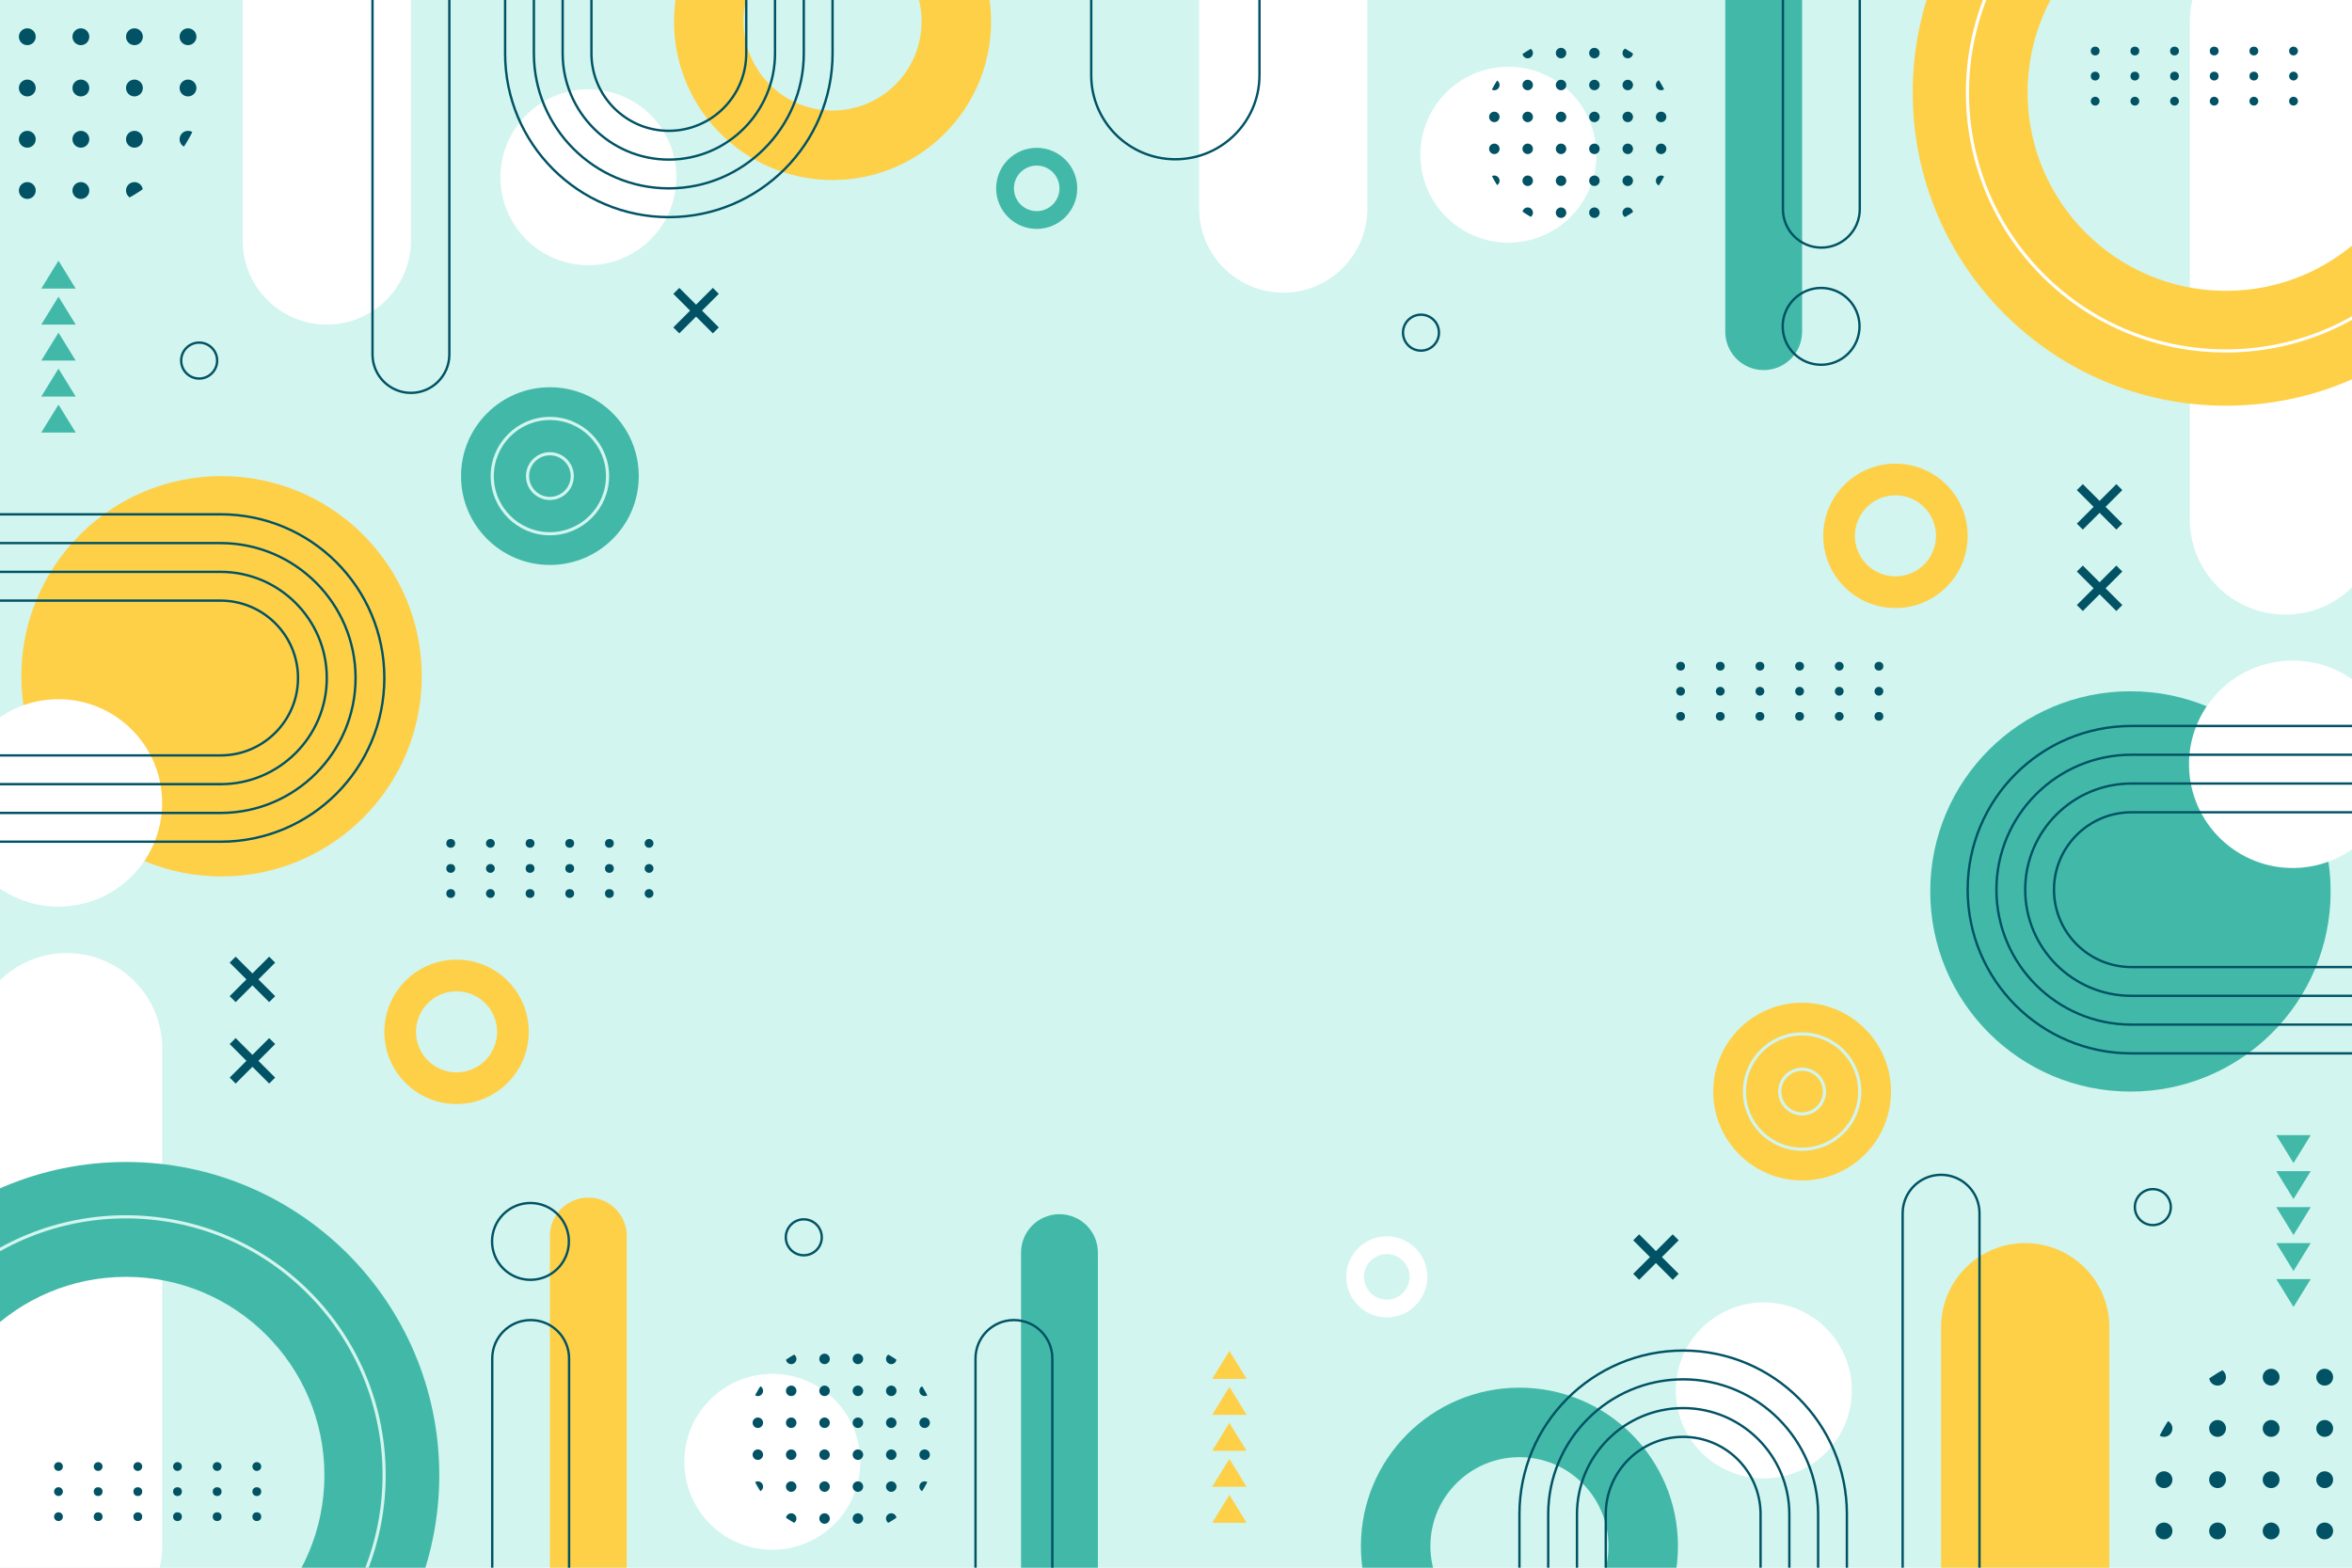 <?xml version="1.0" encoding="utf-8"?>
<!-- Generator: Adobe Illustrator 27.5.0, SVG Export Plug-In . SVG Version: 6.00 Build 0)  -->
<svg version="1.1" xmlns="http://www.w3.org/2000/svg" xmlns:xlink="http://www.w3.org/1999/xlink" x="0px" y="0px"
	 viewBox="0 0 750 500" style="enable-background:new 0 0 750 500;" xml:space="preserve">
<g id="BACKGROUND">
	<rect style="fill:#D2F5EF;" width="750" height="500"/>
</g>
<g id="OBJECTS">
	<g>
		<defs>
			<rect id="SVGID_1_" width="750" height="500"/>
		</defs>
		<clipPath id="SVGID_00000027580118130980862310000016294883813692646833_">
			<use xlink:href="#SVGID_1_"  style="overflow:visible;"/>
		</clipPath>
		<g style="clip-path:url(#SVGID_00000027580118130980862310000016294883813692646833_);">
			<path style="fill:#42B9A8;" d="M337.841,387.255L337.841,387.255c6.766,0,12.251,5.485,12.251,12.251v133.655
				c0,6.766-5.485,12.251-12.251,12.251l0,0c-6.766,0-12.251-5.485-12.251-12.251V399.506
				C325.591,392.74,331.075,387.255,337.841,387.255z"/>
			<path style="fill:#FFFFFF;" d="M409.203-99.985L409.203-99.985c14.817,0,26.828,12.011,26.828,26.828V66.512
				c0,14.817-12.011,26.828-26.828,26.828l0,0c-14.817,0-26.828-12.011-26.828-26.828V-73.157
				C382.375-87.974,394.386-99.985,409.203-99.985z"/>
			<path style="fill:#FED047;" d="M187.599,540.118L187.599,540.118c-6.766,0-12.251-5.485-12.251-12.25V394.212
				c0-6.766,5.485-12.25,12.251-12.25l0,0c6.766,0,12.251,5.485,12.251,12.25v133.656
				C199.85,534.634,194.365,540.118,187.599,540.118z"/>
			<circle style="fill:#FED047;" cx="70.647" cy="215.689" r="63.841"/>
			
				<ellipse transform="matrix(0.23 -0.973 0.973 0.23 89.543 226.073)" style="fill:#FFFFFF;" cx="187.599" cy="56.466" rx="28.061" ry="28.061"/>
			
				<ellipse transform="matrix(0.605 -0.796 0.796 0.605 150.55 402.476)" style="fill:#FFFFFF;" cx="481.181" cy="49.405" rx="28.061" ry="28.061"/>
			<path style="fill:#FED047;" d="M145.582,306.072c-12.716,0-23.024,10.307-23.024,23.023c0,12.716,10.307,23.024,23.024,23.024
				c12.716,0,23.023-10.307,23.023-23.024C168.606,316.38,158.299,306.072,145.582,306.072z M145.582,342.026
				c-7.141,0-12.93-5.79-12.93-12.93c0-7.14,5.79-12.93,12.93-12.93c7.141,0,12.93,5.79,12.93,12.93
				C158.513,336.237,152.723,342.026,145.582,342.026z"/>
			<path style="fill:#FED047;" d="M265.486-43.69c-27.921,0-50.553,22.632-50.553,50.553c0,27.921,22.632,50.553,50.553,50.553
				c27.921,0,50.553-22.632,50.553-50.553C316.039-21.058,293.407-43.69,265.486-43.69z M265.486,35.255
				c-15.679,0-28.391-12.713-28.391-28.392s12.713-28.391,28.391-28.391c15.679,0,28.392,12.713,28.392,28.391
				S281.165,35.255,265.486,35.255z"/>
			<path style="fill:#FFFFFF;" d="M21.289,523.35L21.289,523.35c-16.814,0-30.444-13.63-30.444-30.444V334.414
				c0-16.814,13.63-30.444,30.444-30.444h0c16.814,0,30.444,13.63,30.444,30.444v158.492C51.733,509.72,38.103,523.35,21.289,523.35
				z"/>
			<path style="fill:#FFFFFF;" d="M104.207,103.526L104.207,103.526c-14.817,0-26.828-12.011-26.828-26.828V-62.971
				c0-14.817,12.012-26.828,26.828-26.828l0,0c14.817,0,26.828,12.011,26.828,26.828V76.697
				C131.036,91.514,119.024,103.526,104.207,103.526z"/>
			<path style="fill:none;stroke:#005264;stroke-width:0.75;stroke-linecap:round;stroke-linejoin:round;stroke-miterlimit:10;" d="
				M131.036,125.305L131.036,125.305c-6.766,0-12.251-5.485-12.251-12.251V-20.601c0-6.766,5.485-12.251,12.251-12.251h0
				c6.766,0,12.251,5.485,12.251,12.251v133.656C143.286,119.82,137.802,125.305,131.036,125.305z"/>
			<path style="fill:none;stroke:#005264;stroke-width:0.75;stroke-linecap:round;stroke-linejoin:round;stroke-miterlimit:10;" d="
				M169.216,579.182L169.216,579.182c-6.766,0-12.251-5.485-12.251-12.251V433.276c0-6.766,5.485-12.25,12.251-12.25h0
				c6.766,0,12.251,5.485,12.251,12.25v133.656C181.467,573.697,175.982,579.182,169.216,579.182z"/>
			<g>
				
					<line style="fill:none;stroke:#005264;stroke-width:2.693;stroke-miterlimit:10;" x1="74.191" y1="344.638" x2="86.788" y2="332.041"/>
				
					<line style="fill:none;stroke:#005264;stroke-width:2.693;stroke-miterlimit:10;" x1="74.191" y1="332.041" x2="86.788" y2="344.638"/>
			</g>
			<g>
				
					<line style="fill:none;stroke:#005264;stroke-width:2.693;stroke-miterlimit:10;" x1="74.191" y1="318.67" x2="86.788" y2="306.072"/>
				
					<line style="fill:none;stroke:#005264;stroke-width:2.693;stroke-miterlimit:10;" x1="74.191" y1="306.073" x2="86.788" y2="318.67"/>
			</g>
			<g>
				
					<line style="fill:none;stroke:#005264;stroke-width:2.693;stroke-miterlimit:10;" x1="215.661" y1="105.372" x2="228.258" y2="92.775"/>
				
					<line style="fill:none;stroke:#005264;stroke-width:2.693;stroke-miterlimit:10;" x1="215.661" y1="92.775" x2="228.258" y2="105.372"/>
			</g>
			<g>
				<defs>
					<circle id="SVGID_00000058559795576526889760000013090923477289611938_" cx="17.247" cy="19.891" r="49.362"/>
				</defs>
				<clipPath id="SVGID_00000183971678584991947230000018424561110555484349_">
					<use xlink:href="#SVGID_00000058559795576526889760000013090923477289611938_"  style="overflow:visible;"/>
				</clipPath>
				<g style="clip-path:url(#SVGID_00000183971678584991947230000018424561110555484349_);">
					<g>
						<path style="fill:#005264;" d="M-39.853-20.982c0,1.482-1.202,2.684-2.684,2.684c-1.483,0-2.684-1.202-2.684-2.684
							c0-1.482,1.202-2.684,2.684-2.684C-41.055-23.666-39.853-22.464-39.853-20.982z"/>
						<path style="fill:#005264;" d="M-39.853-4.633c0,1.482-1.202,2.684-2.684,2.684c-1.483,0-2.684-1.202-2.684-2.684
							s1.202-2.684,2.684-2.684C-41.055-7.317-39.853-6.115-39.853-4.633z"/>
						<path style="fill:#005264;" d="M-39.853,11.716c0,1.483-1.202,2.684-2.684,2.684c-1.483,0-2.684-1.202-2.684-2.684
							c0-1.482,1.202-2.684,2.684-2.684C-41.055,9.032-39.853,10.234-39.853,11.716z"/>
						<path style="fill:#005264;" d="M-39.853,28.065c0,1.482-1.202,2.684-2.684,2.684c-1.483,0-2.684-1.202-2.684-2.684
							c0-1.482,1.202-2.684,2.684-2.684C-41.055,25.381-39.853,26.583-39.853,28.065z"/>
						<path style="fill:#005264;" d="M-39.853,44.414c0,1.482-1.202,2.684-2.684,2.684c-1.483,0-2.684-1.202-2.684-2.684
							c0-1.482,1.202-2.684,2.684-2.684C-41.055,41.73-39.853,42.932-39.853,44.414z"/>
						<path style="fill:#005264;" d="M-39.853,60.763c0,1.482-1.202,2.684-2.684,2.684c-1.483,0-2.684-1.202-2.684-2.684
							c0-1.483,1.202-2.684,2.684-2.684C-41.055,58.079-39.853,59.281-39.853,60.763z"/>
					</g>
					<g>
						<path style="fill:#005264;" d="M-22.772-20.982c0,1.482-1.202,2.684-2.684,2.684c-1.483,0-2.684-1.202-2.684-2.684
							c0-1.482,1.202-2.684,2.684-2.684C-23.973-23.666-22.772-22.464-22.772-20.982z"/>
						<path style="fill:#005264;" d="M-22.772-4.633c0,1.482-1.202,2.684-2.684,2.684c-1.483,0-2.684-1.202-2.684-2.684
							s1.202-2.684,2.684-2.684C-23.973-7.317-22.772-6.115-22.772-4.633z"/>
						<path style="fill:#005264;" d="M-22.772,11.716c0,1.483-1.202,2.684-2.684,2.684c-1.483,0-2.684-1.202-2.684-2.684
							c0-1.482,1.202-2.684,2.684-2.684C-23.973,9.032-22.772,10.234-22.772,11.716z"/>
						<path style="fill:#005264;" d="M-22.772,28.065c0,1.482-1.202,2.684-2.684,2.684c-1.483,0-2.684-1.202-2.684-2.684
							c0-1.482,1.202-2.684,2.684-2.684C-23.973,25.381-22.772,26.583-22.772,28.065z"/>
						<path style="fill:#005264;" d="M-22.772,44.414c0,1.482-1.202,2.684-2.684,2.684c-1.483,0-2.684-1.202-2.684-2.684
							c0-1.482,1.202-2.684,2.684-2.684C-23.973,41.73-22.772,42.932-22.772,44.414z"/>
						<path style="fill:#005264;" d="M-22.772,60.763c0,1.482-1.202,2.684-2.684,2.684c-1.483,0-2.684-1.202-2.684-2.684
							c0-1.483,1.202-2.684,2.684-2.684C-23.973,58.079-22.772,59.281-22.772,60.763z"/>
					</g>
					<g>
						<circle style="fill:#005264;" cx="-8.375" cy="-20.982" r="2.684"/>
						
							<ellipse transform="matrix(0.045 -0.999 0.999 0.045 -3.367 -12.789)" style="fill:#005264;" cx="-8.375" cy="-4.633" rx="2.684" ry="2.684"/>
						<path style="fill:#005264;" d="M-5.69,11.716c0,1.483-1.202,2.684-2.684,2.684s-2.684-1.202-2.684-2.684
							c0-1.482,1.202-2.684,2.684-2.684S-5.69,10.234-5.69,11.716z"/>
						<circle style="fill:#005264;" cx="-8.375" cy="28.065" r="2.684"/>
						<circle style="fill:#005264;" cx="-8.375" cy="44.414" r="2.684"/>
						<path style="fill:#005264;" d="M-5.69,60.763c0,1.482-1.202,2.684-2.684,2.684s-2.684-1.202-2.684-2.684
							c0-1.483,1.202-2.684,2.684-2.684S-5.69,59.281-5.69,60.763z"/>
					</g>
					<g>
						<circle style="fill:#005264;" cx="8.706" cy="-20.982" r="2.684"/>
						
							<ellipse transform="matrix(0.045 -0.999 0.999 0.045 12.94 4.274)" style="fill:#005264;" cx="8.706" cy="-4.633" rx="2.684" ry="2.684"/>
						<path style="fill:#005264;" d="M11.391,11.716c0,1.483-1.202,2.684-2.684,2.684s-2.684-1.202-2.684-2.684
							c0-1.482,1.202-2.684,2.684-2.684S11.391,10.234,11.391,11.716z"/>
						<circle style="fill:#005264;" cx="8.706" cy="28.065" r="2.684"/>
						<circle style="fill:#005264;" cx="8.706" cy="44.414" r="2.684"/>
						<path style="fill:#005264;" d="M11.391,60.763c0,1.482-1.202,2.684-2.684,2.684s-2.684-1.202-2.684-2.684
							c0-1.483,1.202-2.684,2.684-2.684S11.391,59.281,11.391,60.763z"/>
					</g>
					<g>
						<circle style="fill:#005264;" cx="25.788" cy="-20.982" r="2.684"/>
						
							<ellipse transform="matrix(0.045 -0.999 0.999 0.045 29.247 21.338)" style="fill:#005264;" cx="25.788" cy="-4.633" rx="2.684" ry="2.684"/>
						<path style="fill:#005264;" d="M28.472,11.716c0,1.483-1.202,2.684-2.684,2.684c-1.482,0-2.684-1.202-2.684-2.684
							c0-1.482,1.202-2.684,2.684-2.684C27.27,9.032,28.472,10.234,28.472,11.716z"/>
						<circle style="fill:#005264;" cx="25.788" cy="28.065" r="2.684"/>
						<circle style="fill:#005264;" cx="25.788" cy="44.414" r="2.684"/>
						<path style="fill:#005264;" d="M28.472,60.763c0,1.482-1.202,2.684-2.684,2.684c-1.482,0-2.684-1.202-2.684-2.684
							c0-1.483,1.202-2.684,2.684-2.684C27.27,58.079,28.472,59.281,28.472,60.763z"/>
					</g>
					<g>
						<path style="fill:#005264;" d="M45.553-20.982c0,1.482-1.202,2.684-2.684,2.684c-1.482,0-2.684-1.202-2.684-2.684
							c0-1.482,1.202-2.684,2.684-2.684C44.351-23.666,45.553-22.464,45.553-20.982z"/>
						<path style="fill:#005264;" d="M45.553-4.633c0,1.482-1.202,2.684-2.684,2.684c-1.482,0-2.684-1.202-2.684-2.684
							s1.202-2.684,2.684-2.684C44.351-7.317,45.553-6.115,45.553-4.633z"/>
						<path style="fill:#005264;" d="M45.553,11.716c0,1.483-1.202,2.684-2.684,2.684c-1.482,0-2.684-1.202-2.684-2.684
							c0-1.482,1.202-2.684,2.684-2.684C44.351,9.032,45.553,10.234,45.553,11.716z"/>
						<path style="fill:#005264;" d="M45.553,28.065c0,1.482-1.202,2.684-2.684,2.684c-1.482,0-2.684-1.202-2.684-2.684
							c0-1.482,1.202-2.684,2.684-2.684C44.351,25.381,45.553,26.583,45.553,28.065z"/>
						<path style="fill:#005264;" d="M45.553,44.414c0,1.482-1.202,2.684-2.684,2.684c-1.482,0-2.684-1.202-2.684-2.684
							c0-1.482,1.202-2.684,2.684-2.684C44.351,41.73,45.553,42.932,45.553,44.414z"/>
						<path style="fill:#005264;" d="M45.553,60.763c0,1.482-1.202,2.684-2.684,2.684c-1.482,0-2.684-1.202-2.684-2.684
							c0-1.483,1.202-2.684,2.684-2.684C44.351,58.079,45.553,59.281,45.553,60.763z"/>
					</g>
					<g>
						<path style="fill:#005264;" d="M62.634-20.982c0,1.482-1.202,2.684-2.684,2.684c-1.482,0-2.684-1.202-2.684-2.684
							c0-1.482,1.202-2.684,2.684-2.684C61.432-23.666,62.634-22.464,62.634-20.982z"/>
						<path style="fill:#005264;" d="M62.634-4.633c0,1.482-1.202,2.684-2.684,2.684c-1.482,0-2.684-1.202-2.684-2.684
							s1.202-2.684,2.684-2.684C61.432-7.317,62.634-6.115,62.634-4.633z"/>
						<path style="fill:#005264;" d="M62.634,11.716c0,1.483-1.202,2.684-2.684,2.684c-1.482,0-2.684-1.202-2.684-2.684
							c0-1.482,1.202-2.684,2.684-2.684C61.432,9.032,62.634,10.234,62.634,11.716z"/>
						<path style="fill:#005264;" d="M62.634,28.065c0,1.482-1.202,2.684-2.684,2.684c-1.482,0-2.684-1.202-2.684-2.684
							c0-1.482,1.202-2.684,2.684-2.684C61.432,25.381,62.634,26.583,62.634,28.065z"/>
						<path style="fill:#005264;" d="M62.634,44.414c0,1.482-1.202,2.684-2.684,2.684c-1.482,0-2.684-1.202-2.684-2.684
							c0-1.482,1.202-2.684,2.684-2.684C61.432,41.73,62.634,42.932,62.634,44.414z"/>
						<path style="fill:#005264;" d="M62.634,60.763c0,1.482-1.202,2.684-2.684,2.684c-1.482,0-2.684-1.202-2.684-2.684
							c0-1.483,1.202-2.684,2.684-2.684C61.432,58.079,62.634,59.281,62.634,60.763z"/>
					</g>
					<g>
						<path style="fill:#005264;" d="M79.715-20.982c0,1.482-1.202,2.684-2.684,2.684c-1.482,0-2.684-1.202-2.684-2.684
							c0-1.482,1.202-2.684,2.684-2.684C78.513-23.666,79.715-22.464,79.715-20.982z"/>
						<path style="fill:#005264;" d="M79.715-4.633c0,1.482-1.202,2.684-2.684,2.684c-1.482,0-2.684-1.202-2.684-2.684
							s1.202-2.684,2.684-2.684C78.513-7.317,79.715-6.115,79.715-4.633z"/>
						<path style="fill:#005264;" d="M79.715,11.716c0,1.483-1.202,2.684-2.684,2.684c-1.482,0-2.684-1.202-2.684-2.684
							c0-1.482,1.202-2.684,2.684-2.684C78.513,9.032,79.715,10.234,79.715,11.716z"/>
						<path style="fill:#005264;" d="M79.715,28.065c0,1.482-1.202,2.684-2.684,2.684c-1.482,0-2.684-1.202-2.684-2.684
							c0-1.482,1.202-2.684,2.684-2.684C78.513,25.381,79.715,26.583,79.715,28.065z"/>
						<path style="fill:#005264;" d="M79.715,44.414c0,1.482-1.202,2.684-2.684,2.684c-1.482,0-2.684-1.202-2.684-2.684
							c0-1.482,1.202-2.684,2.684-2.684C78.513,41.73,79.715,42.932,79.715,44.414z"/>
						<path style="fill:#005264;" d="M79.715,60.763c0,1.482-1.202,2.684-2.684,2.684c-1.482,0-2.684-1.202-2.684-2.684
							c0-1.483,1.202-2.684,2.684-2.684C78.513,58.079,79.715,59.281,79.715,60.763z"/>
					</g>
				</g>
			</g>
			<g>
				<defs>
					
						<ellipse id="SVGID_00000164476545293520433240000003036239250726124717_" transform="matrix(0.227 -0.974 0.974 0.227 347.738 522.764)" cx="503.101" cy="42.38" rx="30.737" ry="30.737"/>
				</defs>
				<clipPath id="SVGID_00000038405407730552749610000008220986193735602593_">
					<use xlink:href="#SVGID_00000164476545293520433240000003036239250726124717_"  style="overflow:visible;"/>
				</clipPath>
				<g style="clip-path:url(#SVGID_00000038405407730552749610000008220986193735602593_);">
					<g>
						<circle style="fill:#005264;" cx="465.874" cy="16.93" r="1.671"/>
						<circle style="fill:#005264;" cx="465.874" cy="27.11" r="1.671"/>
						<circle style="fill:#005264;" cx="465.874" cy="37.29" r="1.671"/>
						<circle style="fill:#005264;" cx="465.874" cy="47.471" r="1.671"/>
						<circle style="fill:#005264;" cx="465.874" cy="57.651" r="1.671"/>
						<circle style="fill:#005264;" cx="465.874" cy="67.831" r="1.671"/>
					</g>
					<g>
						<circle style="fill:#005264;" cx="476.51" cy="16.93" r="1.671"/>
						<circle style="fill:#005264;" cx="476.51" cy="27.11" r="1.671"/>
						<circle style="fill:#005264;" cx="476.51" cy="37.29" r="1.671"/>
						<circle style="fill:#005264;" cx="476.51" cy="47.471" r="1.671"/>
						<circle style="fill:#005264;" cx="476.51" cy="57.651" r="1.671"/>
						<circle style="fill:#005264;" cx="476.51" cy="67.831" r="1.671"/>
					</g>
					<g>
						<path style="fill:#005264;" d="M488.818,16.93c0,0.923-0.748,1.671-1.671,1.671c-0.923,0-1.671-0.748-1.671-1.671
							c0-0.923,0.748-1.671,1.671-1.671C488.069,15.258,488.818,16.007,488.818,16.93z"/>
						<path style="fill:#005264;" d="M488.818,27.11c0,0.923-0.748,1.671-1.671,1.671c-0.923,0-1.671-0.748-1.671-1.671
							c0-0.923,0.748-1.671,1.671-1.671C488.069,25.439,488.818,26.187,488.818,27.11z"/>
						<path style="fill:#005264;" d="M488.818,37.29c0,0.923-0.748,1.671-1.671,1.671c-0.923,0-1.671-0.748-1.671-1.671
							c0-0.923,0.748-1.671,1.671-1.671C488.069,35.619,488.818,36.367,488.818,37.29z"/>
						<path style="fill:#005264;" d="M488.818,47.471c0,0.923-0.748,1.671-1.671,1.671c-0.923,0-1.671-0.748-1.671-1.671
							s0.748-1.671,1.671-1.671C488.069,45.799,488.818,46.548,488.818,47.471z"/>
						<path style="fill:#005264;" d="M488.818,57.651c0,0.923-0.748,1.671-1.671,1.671c-0.923,0-1.671-0.748-1.671-1.671
							c0-0.923,0.748-1.671,1.671-1.671C488.069,55.979,488.818,56.728,488.818,57.651z"/>
						<path style="fill:#005264;" d="M488.818,67.831c0,0.923-0.748,1.671-1.671,1.671c-0.923,0-1.671-0.748-1.671-1.671
							s0.748-1.671,1.671-1.671C488.069,66.16,488.818,66.908,488.818,67.831z"/>
					</g>
					<g>
						<circle style="fill:#005264;" cx="497.783" cy="16.93" r="1.671"/>
						<circle style="fill:#005264;" cx="497.783" cy="27.11" r="1.671"/>
						<circle style="fill:#005264;" cx="497.783" cy="37.29" r="1.671"/>
						<circle style="fill:#005264;" cx="497.783" cy="47.471" r="1.671"/>
						<circle style="fill:#005264;" cx="497.783" cy="57.651" r="1.671"/>
						<circle style="fill:#005264;" cx="497.783" cy="67.831" r="1.671"/>
					</g>
					<g>
						<circle style="fill:#005264;" cx="508.419" cy="16.93" r="1.671"/>
						<circle style="fill:#005264;" cx="508.419" cy="27.11" r="1.671"/>
						<circle style="fill:#005264;" cx="508.419" cy="37.29" r="1.671"/>
						<circle style="fill:#005264;" cx="508.419" cy="47.471" r="1.671"/>
						<circle style="fill:#005264;" cx="508.419" cy="57.651" r="1.671"/>
						<circle style="fill:#005264;" cx="508.419" cy="67.831" r="1.671"/>
					</g>
					<g>
						<circle style="fill:#005264;" cx="519.055" cy="16.93" r="1.671"/>
						<circle style="fill:#005264;" cx="519.055" cy="27.11" r="1.671"/>
						<circle style="fill:#005264;" cx="519.055" cy="37.29" r="1.671"/>
						<circle style="fill:#005264;" cx="519.055" cy="47.471" r="1.671"/>
						<circle style="fill:#005264;" cx="519.055" cy="57.651" r="1.671"/>
						<circle style="fill:#005264;" cx="519.055" cy="67.831" r="1.671"/>
					</g>
					<g>
						<circle style="fill:#005264;" cx="529.691" cy="16.93" r="1.671"/>
						<circle style="fill:#005264;" cx="529.691" cy="27.11" r="1.671"/>
						<circle style="fill:#005264;" cx="529.691" cy="37.29" r="1.671"/>
						<circle style="fill:#005264;" cx="529.691" cy="47.471" r="1.671"/>
						<circle style="fill:#005264;" cx="529.691" cy="57.651" r="1.671"/>
						<circle style="fill:#005264;" cx="529.691" cy="67.831" r="1.671"/>
					</g>
					<g>
						<circle style="fill:#005264;" cx="540.327" cy="16.93" r="1.671"/>
						<circle style="fill:#005264;" cx="540.327" cy="27.11" r="1.671"/>
						<circle style="fill:#005264;" cx="540.327" cy="37.29" r="1.671"/>
						<circle style="fill:#005264;" cx="540.327" cy="47.471" r="1.671"/>
						<circle style="fill:#005264;" cx="540.327" cy="57.651" r="1.671"/>
						<circle style="fill:#005264;" cx="540.327" cy="67.831" r="1.671"/>
					</g>
				</g>
			</g>
			
				<ellipse transform="matrix(0.221 -0.975 0.975 0.221 -262.404 603.444)" style="fill:#FFFFFF;" cx="246.331" cy="465.89" rx="28.061" ry="28.061"/>
			<g>
				<defs>
					<circle id="SVGID_00000133499970718634018010000013309115641849254313_" cx="268.25" cy="458.866" r="30.737"/>
				</defs>
				<clipPath id="SVGID_00000053522685031134250100000000117813430308732848_">
					<use xlink:href="#SVGID_00000133499970718634018010000013309115641849254313_"  style="overflow:visible;"/>
				</clipPath>
				<g style="clip-path:url(#SVGID_00000053522685031134250100000000117813430308732848_);">
					<g>
						<circle style="fill:#005264;" cx="231.023" cy="433.415" r="1.671"/>
						<circle style="fill:#005264;" cx="231.023" cy="443.595" r="1.671"/>
						<circle style="fill:#005264;" cx="231.023" cy="453.775" r="1.671"/>
						<circle style="fill:#005264;" cx="231.023" cy="463.956" r="1.671"/>
						<circle style="fill:#005264;" cx="231.023" cy="474.136" r="1.671"/>
						<circle style="fill:#005264;" cx="231.023" cy="484.316" r="1.671"/>
					</g>
					<g>
						<circle style="fill:#005264;" cx="241.66" cy="433.415" r="1.671"/>
						<circle style="fill:#005264;" cx="241.66" cy="443.595" r="1.671"/>
						<circle style="fill:#005264;" cx="241.66" cy="453.775" r="1.671"/>
						<circle style="fill:#005264;" cx="241.66" cy="463.956" r="1.671"/>
						<circle style="fill:#005264;" cx="241.66" cy="474.136" r="1.671"/>
						<circle style="fill:#005264;" cx="241.66" cy="484.316" r="1.671"/>
					</g>
					<g>
						<circle style="fill:#005264;" cx="252.296" cy="433.415" r="1.671"/>
						<circle style="fill:#005264;" cx="252.296" cy="443.595" r="1.671"/>
						<circle style="fill:#005264;" cx="252.296" cy="453.775" r="1.671"/>
						<circle style="fill:#005264;" cx="252.296" cy="463.956" r="1.671"/>
						<circle style="fill:#005264;" cx="252.296" cy="474.136" r="1.671"/>
						<circle style="fill:#005264;" cx="252.296" cy="484.316" r="1.671"/>
					</g>
					<g>
						<circle style="fill:#005264;" cx="262.932" cy="433.415" r="1.671"/>
						<circle style="fill:#005264;" cx="262.932" cy="443.595" r="1.671"/>
						<circle style="fill:#005264;" cx="262.932" cy="453.775" r="1.671"/>
						<circle style="fill:#005264;" cx="262.932" cy="463.956" r="1.671"/>
						<circle style="fill:#005264;" cx="262.932" cy="474.136" r="1.671"/>
						<circle style="fill:#005264;" cx="262.932" cy="484.316" r="1.671"/>
					</g>
					<g>
						<circle style="fill:#005264;" cx="273.568" cy="433.415" r="1.671"/>
						<circle style="fill:#005264;" cx="273.568" cy="443.595" r="1.671"/>
						<circle style="fill:#005264;" cx="273.568" cy="453.775" r="1.671"/>
						<circle style="fill:#005264;" cx="273.568" cy="463.956" r="1.671"/>
						<circle style="fill:#005264;" cx="273.568" cy="474.136" r="1.671"/>
						<circle style="fill:#005264;" cx="273.568" cy="484.316" r="1.671"/>
					</g>
					<g>
						<circle style="fill:#005264;" cx="284.204" cy="433.415" r="1.671"/>
						<circle style="fill:#005264;" cx="284.204" cy="443.595" r="1.671"/>
						<circle style="fill:#005264;" cx="284.204" cy="453.775" r="1.671"/>
						<circle style="fill:#005264;" cx="284.204" cy="463.956" r="1.671"/>
						<circle style="fill:#005264;" cx="284.204" cy="474.136" r="1.671"/>
						<circle style="fill:#005264;" cx="284.204" cy="484.316" r="1.671"/>
					</g>
					<g>
						<path style="fill:#005264;" d="M296.512,433.415c0,0.923-0.748,1.671-1.671,1.671c-0.923,0-1.671-0.748-1.671-1.671
							s0.748-1.671,1.671-1.671C295.763,431.743,296.512,432.492,296.512,433.415z"/>
						<path style="fill:#005264;" d="M296.512,443.595c0,0.923-0.748,1.671-1.671,1.671c-0.923,0-1.671-0.748-1.671-1.671
							s0.748-1.671,1.671-1.671C295.763,441.924,296.512,442.672,296.512,443.595z"/>
						<path style="fill:#005264;" d="M296.512,453.775c0,0.923-0.748,1.671-1.671,1.671c-0.923,0-1.671-0.748-1.671-1.671
							s0.748-1.671,1.671-1.671C295.763,452.104,296.512,452.852,296.512,453.775z"/>
						<path style="fill:#005264;" d="M296.512,463.956c0,0.923-0.748,1.671-1.671,1.671c-0.923,0-1.671-0.748-1.671-1.671
							c0-0.923,0.748-1.671,1.671-1.671C295.763,462.284,296.512,463.033,296.512,463.956z"/>
						<path style="fill:#005264;" d="M296.512,474.136c0,0.923-0.748,1.671-1.671,1.671c-0.923,0-1.671-0.748-1.671-1.671
							c0-0.923,0.748-1.671,1.671-1.671C295.763,472.465,296.512,473.213,296.512,474.136z"/>
						<path style="fill:#005264;" d="M296.512,484.316c0,0.923-0.748,1.671-1.671,1.671c-0.923,0-1.671-0.748-1.671-1.671
							c0-0.923,0.748-1.671,1.671-1.671C295.763,482.645,296.512,483.393,296.512,484.316z"/>
					</g>
					<g>
						<circle style="fill:#005264;" cx="305.476" cy="433.415" r="1.671"/>
						<circle style="fill:#005264;" cx="305.476" cy="443.595" r="1.671"/>
						<circle style="fill:#005264;" cx="305.476" cy="453.775" r="1.671"/>
						<circle style="fill:#005264;" cx="305.476" cy="463.956" r="1.671"/>
						<circle style="fill:#005264;" cx="305.476" cy="474.136" r="1.671"/>
						<circle style="fill:#005264;" cx="305.476" cy="484.316" r="1.671"/>
					</g>
				</g>
			</g>
			<g>
				<polygon style="fill:#42B9A8;" points="13.159,137.954 24.141,137.954 18.65,129.05 				"/>
				<polygon style="fill:#42B9A8;" points="13.159,126.478 24.141,126.478 18.65,117.574 				"/>
				<polygon style="fill:#42B9A8;" points="13.159,115.002 24.141,115.002 18.65,106.098 				"/>
				<polygon style="fill:#42B9A8;" points="13.159,103.526 24.141,103.526 18.65,94.622 				"/>
				<polygon style="fill:#42B9A8;" points="13.159,92.049 24.141,92.049 18.65,83.146 				"/>
			</g>
			<g>
				<polygon style="fill:#FED047;" points="386.535,485.679 397.517,485.679 392.026,476.775 				"/>
				<polygon style="fill:#FED047;" points="386.535,474.203 397.517,474.203 392.026,465.299 				"/>
				<polygon style="fill:#FED047;" points="386.535,462.727 397.517,462.727 392.026,453.823 				"/>
				<polygon style="fill:#FED047;" points="386.535,451.25 397.517,451.25 392.026,442.347 				"/>
				<polygon style="fill:#FED047;" points="386.535,439.774 397.517,439.774 392.026,430.87 				"/>
			</g>
			<g>
				<g>
					<path style="fill:#005264;" d="M20.053,483.728c0,0.775-0.628,1.403-1.403,1.403c-0.775,0-1.403-0.628-1.403-1.403
						c0-0.775,0.628-1.403,1.403-1.403C19.425,482.325,20.053,482.953,20.053,483.728z"/>
					<circle style="fill:#005264;" cx="31.298" cy="483.728" r="1.403"/>
					<circle style="fill:#005264;" cx="43.947" cy="483.728" r="1.403"/>
					<circle style="fill:#005264;" cx="56.595" cy="483.728" r="1.403"/>
					<circle style="fill:#005264;" cx="69.244" cy="483.728" r="1.403"/>
					<circle style="fill:#005264;" cx="81.892" cy="483.728" r="1.403"/>
				</g>
				<g>
					<path style="fill:#005264;" d="M20.053,475.732c0,0.775-0.628,1.403-1.403,1.403c-0.775,0-1.403-0.628-1.403-1.403
						c0-0.775,0.628-1.403,1.403-1.403C19.425,474.329,20.053,474.957,20.053,475.732z"/>
					<circle style="fill:#005264;" cx="31.298" cy="475.732" r="1.403"/>
					<circle style="fill:#005264;" cx="43.947" cy="475.732" r="1.403"/>
					<circle style="fill:#005264;" cx="56.595" cy="475.732" r="1.403"/>
					<circle style="fill:#005264;" cx="69.244" cy="475.732" r="1.403"/>
					<circle style="fill:#005264;" cx="81.892" cy="475.732" r="1.403"/>
				</g>
				<g>
					<path style="fill:#005264;" d="M20.053,467.737c0,0.775-0.628,1.403-1.403,1.403c-0.775,0-1.403-0.628-1.403-1.403
						c0-0.775,0.628-1.403,1.403-1.403C19.425,466.333,20.053,466.962,20.053,467.737z"/>
					<path style="fill:#005264;" d="M32.701,467.737c0,0.775-0.628,1.403-1.403,1.403c-0.775,0-1.403-0.628-1.403-1.403
						c0-0.775,0.628-1.403,1.403-1.403C32.073,466.333,32.701,466.962,32.701,467.737z"/>
					<path style="fill:#005264;" d="M45.35,467.737c0,0.775-0.628,1.403-1.403,1.403c-0.775,0-1.403-0.628-1.403-1.403
						c0-0.775,0.628-1.403,1.403-1.403C44.722,466.333,45.35,466.962,45.35,467.737z"/>
					<path style="fill:#005264;" d="M57.998,467.737c0,0.775-0.628,1.403-1.403,1.403c-0.775,0-1.403-0.628-1.403-1.403
						c0-0.775,0.628-1.403,1.403-1.403C57.37,466.333,57.998,466.962,57.998,467.737z"/>
					<path style="fill:#005264;" d="M70.647,467.737c0,0.775-0.628,1.403-1.403,1.403c-0.775,0-1.403-0.628-1.403-1.403
						c0-0.775,0.628-1.403,1.403-1.403C70.019,466.333,70.647,466.962,70.647,467.737z"/>
					<path style="fill:#005264;" d="M83.295,467.737c0,0.775-0.628,1.403-1.403,1.403c-0.775,0-1.403-0.628-1.403-1.403
						c0-0.775,0.628-1.403,1.403-1.403C82.667,466.333,83.295,466.962,83.295,467.737z"/>
				</g>
			</g>
			<g>
				<path style="fill:#42B9A8;" d="M40.192,370.602c-55.172,0-99.895,44.722-99.895,99.895c0,55.172,44.722,99.895,99.895,99.895
					c55.164,0,99.886-44.722,99.886-99.895C140.078,415.324,95.356,370.602,40.192,370.602z M40.192,533.753
					c-34.94,0-63.257-28.316-63.257-63.257c0-34.931,28.316-63.257,63.257-63.257c34.932,0,63.257,28.325,63.257,63.257
					C103.449,505.437,75.124,533.753,40.192,533.753z"/>
				
					<ellipse transform="matrix(0.707 -0.707 0.707 0.707 -320.921 166.222)" style="fill:none;stroke:#D2F5EF;stroke-miterlimit:10;" cx="40.188" cy="470.496" rx="82.371" ry="82.371"/>
			</g>
			
				<ellipse transform="matrix(0.707 -0.707 0.707 0.707 -175.63 88.199)" style="fill:#FFFFFF;" cx="18.65" cy="256.104" rx="33.083" ry="33.083"/>
			<g>
				
					<path style="fill:none;stroke:#005264;stroke-width:0.75;stroke-linecap:round;stroke-linejoin:round;stroke-miterlimit:10;" d="
					M-48.083,164.036H70.349c28.834,0,52.209,23.375,52.209,52.209v0c0,28.834-23.375,52.209-52.209,52.209H-48.083"/>
				
					<path style="fill:none;stroke:#005264;stroke-width:0.75;stroke-linecap:round;stroke-linejoin:round;stroke-miterlimit:10;" d="
					M-48.083,173.212h9.176H70.349c23.729,0,43.034,19.305,43.034,43.033c0,23.729-19.305,43.034-43.034,43.034H-38.907h-9.176"/>
				
					<path style="fill:none;stroke:#005264;stroke-width:0.75;stroke-linecap:round;stroke-linejoin:round;stroke-miterlimit:10;" d="
					M-48.083,182.388h18.351H70.349c18.67,0,33.858,15.189,33.858,33.858c0,18.669-15.189,33.858-33.858,33.858H-29.732h-18.351"/>
				
					<path style="fill:none;stroke:#005264;stroke-width:0.75;stroke-linecap:round;stroke-linejoin:round;stroke-miterlimit:10;" d="
					M-48.083,191.564h27.527h90.905c13.61,0,24.682,11.072,24.682,24.682c0,13.61-11.073,24.682-24.682,24.682h-90.905h-27.527"/>
			</g>
			<g>
				
					<path style="fill:none;stroke:#005264;stroke-width:0.75;stroke-linecap:round;stroke-linejoin:round;stroke-miterlimit:10;" d="
					M265.486-101.389V17.043c0,28.834-23.375,52.209-52.209,52.209h0c-28.834,0-52.209-23.375-52.209-52.209v-118.432"/>
				
					<path style="fill:none;stroke:#005264;stroke-width:0.75;stroke-linecap:round;stroke-linejoin:round;stroke-miterlimit:10;" d="
					M256.31-101.389v9.176V17.043c0,23.729-19.305,43.034-43.033,43.034c-23.729,0-43.034-19.305-43.034-43.034V-92.214v-9.176"/>
				
					<path style="fill:none;stroke:#005264;stroke-width:0.75;stroke-linecap:round;stroke-linejoin:round;stroke-miterlimit:10;" d="
					M247.135-101.389v18.351V17.043c0,18.67-15.189,33.858-33.858,33.858c-18.669,0-33.858-15.188-33.858-33.858V-83.038v-18.351"/>
				
					<path style="fill:none;stroke:#005264;stroke-width:0.75;stroke-linecap:round;stroke-linejoin:round;stroke-miterlimit:10;" d="
					M237.959-101.389v27.527v90.905c0,13.61-11.072,24.682-24.682,24.682c-13.61,0-24.682-11.073-24.682-24.682v-90.905v-27.527"/>
			</g>
			
				<ellipse transform="matrix(0.707 -0.707 0.707 0.707 -230.425 235.628)" style="fill:none;stroke:#005264;stroke-width:0.75;stroke-linecap:round;stroke-linejoin:round;stroke-miterlimit:10;" cx="169.216" cy="395.962" rx="12.251" ry="12.251"/>
			<g>
				<circle style="fill:#42B9A8;" cx="175.349" cy="151.847" r="28.34"/>
				<circle style="fill:none;stroke:#D2F5EF;stroke-miterlimit:10;" cx="175.349" cy="151.847" r="18.383"/>
				<circle style="fill:none;stroke:#D2F5EF;stroke-miterlimit:10;" cx="175.349" cy="151.847" r="7.128"/>
			</g>
			
				<circle style="fill:none;stroke:#005264;stroke-width:0.75;stroke-linecap:round;stroke-linejoin:round;stroke-miterlimit:10;" cx="63.509" cy="115.002" r="5.734"/>
			
				<circle style="fill:none;stroke:#005264;stroke-width:0.75;stroke-linecap:round;stroke-linejoin:round;stroke-miterlimit:10;" cx="453.12" cy="106.098" r="5.735"/>
			
				<circle style="fill:none;stroke:#005264;stroke-width:0.75;stroke-linecap:round;stroke-linejoin:round;stroke-miterlimit:10;" cx="256.31" cy="394.628" r="5.734"/>
			<path style="fill:#42B9A8;" d="M562.401-40.118L562.401-40.118c6.766,0,12.25,5.485,12.25,12.251v133.656
				c0,6.766-5.485,12.25-12.25,12.25l0,0c-6.766,0-12.251-5.485-12.251-12.25V-27.868C550.15-34.634,555.635-40.118,562.401-40.118z
				"/>
			<circle style="fill:#42B9A8;" cx="679.353" cy="284.311" r="63.841"/>
			
				<ellipse transform="matrix(0.227 -0.974 0.974 0.227 2.769 890.558)" style="fill:#FFFFFF;" cx="562.401" cy="443.534" rx="28.061" ry="28.061"/>
			<path style="fill:#FED047;" d="M604.418,193.928c12.716,0,23.023-10.307,23.023-23.023c0-12.716-10.307-23.024-23.023-23.024
				c-12.716,0-23.023,10.307-23.023,23.024C581.394,183.62,591.701,193.928,604.418,193.928z M604.418,157.974
				c7.141,0,12.93,5.79,12.93,12.93c0,7.141-5.79,12.93-12.93,12.93c-7.141,0-12.93-5.79-12.93-12.93
				C591.487,163.764,597.277,157.974,604.418,157.974z"/>
			<path style="fill:#42B9A8;" d="M330.579,73.007c7.142,0,12.93-5.789,12.93-12.93s-5.789-12.93-12.93-12.93
				c-7.142,0-12.93,5.789-12.93,12.93S323.438,73.007,330.579,73.007z M330.579,52.815c4.01,0,7.262,3.252,7.262,7.262
				c0,4.01-3.252,7.262-7.262,7.262c-4.01,0-7.262-3.252-7.262-7.262C323.317,56.066,326.569,52.815,330.579,52.815z"/>
			<path style="fill:#FFFFFF;" d="M442.215,420.17c7.142,0,12.93-5.789,12.93-12.93c0-7.142-5.789-12.93-12.93-12.93
				c-7.142,0-12.93,5.789-12.93,12.93C429.285,414.382,435.074,420.17,442.215,420.17z M442.215,399.978
				c4.01,0,7.262,3.252,7.262,7.262c0,4.01-3.252,7.262-7.262,7.262c-4.01,0-7.262-3.252-7.262-7.262
				C434.954,403.23,438.205,399.978,442.215,399.978z"/>
			<path style="fill:#42B9A8;" d="M484.514,543.69c27.921,0,50.553-22.632,50.553-50.553c0-27.921-22.632-50.553-50.553-50.553
				s-50.553,22.632-50.553,50.553C433.961,521.058,456.593,543.69,484.514,543.69z M484.514,464.746
				c15.679,0,28.392,12.713,28.392,28.391c0,15.679-12.713,28.392-28.392,28.392c-15.679,0-28.391-12.713-28.391-28.392
				C456.122,477.458,468.835,464.746,484.514,464.746z"/>
			<path style="fill:#FFFFFF;" d="M728.711-23.35L728.711-23.35c16.814,0,30.444,13.63,30.444,30.444v158.492
				c0,16.814-13.63,30.444-30.444,30.444h0c-16.814,0-30.444-13.63-30.444-30.444V7.094C698.267-9.72,711.897-23.35,728.711-23.35z"
				/>
			<path style="fill:#FED047;" d="M645.793,396.474L645.793,396.474c14.817,0,26.828,12.011,26.828,26.828v139.668
				c0,14.817-12.011,26.828-26.828,26.828l0,0c-14.817,0-26.828-12.012-26.828-26.828V423.303
				C618.964,408.486,630.976,396.474,645.793,396.474z"/>
			<path style="fill:none;stroke:#005264;stroke-width:0.75;stroke-linecap:round;stroke-linejoin:round;stroke-miterlimit:10;" d="
				M374.791-142.53L374.791-142.53c14.817,0,26.828,12.012,26.828,26.828V23.967c0,14.817-12.011,26.828-26.828,26.828h0
				c-14.817,0-26.828-12.011-26.828-26.828v-139.669C347.963-130.518,359.974-142.53,374.791-142.53z"/>
			<path style="fill:none;stroke:#005264;stroke-width:0.75;stroke-linecap:round;stroke-linejoin:round;stroke-miterlimit:10;" d="
				M618.964,374.695L618.964,374.695c6.766,0,12.251,5.485,12.251,12.25v133.656c0,6.766-5.485,12.25-12.251,12.25l0,0
				c-6.766,0-12.251-5.485-12.251-12.25V386.946C606.714,380.18,612.198,374.695,618.964,374.695z"/>
			<path style="fill:none;stroke:#005264;stroke-width:0.75;stroke-linecap:round;stroke-linejoin:round;stroke-miterlimit:10;" d="
				M323.317,421.026L323.317,421.026c6.766,0,12.251,5.485,12.251,12.25v133.656c0,6.766-5.485,12.251-12.251,12.251l0,0
				c-6.766,0-12.251-5.485-12.251-12.251V433.276C311.067,426.51,316.551,421.026,323.317,421.026z"/>
			<path style="fill:none;stroke:#005264;stroke-width:0.75;stroke-linecap:round;stroke-linejoin:round;stroke-miterlimit:10;" d="
				M580.784-79.182L580.784-79.182c6.766,0,12.251,5.485,12.251,12.251V66.724c0,6.766-5.485,12.251-12.25,12.251h0
				c-6.766,0-12.25-5.485-12.25-12.251V-66.932C568.533-73.697,574.018-79.182,580.784-79.182z"/>
			<g>
				
					<line style="fill:none;stroke:#005264;stroke-width:2.693;stroke-miterlimit:10;" x1="675.809" y1="155.362" x2="663.212" y2="167.959"/>
				
					<line style="fill:none;stroke:#005264;stroke-width:2.693;stroke-miterlimit:10;" x1="675.809" y1="167.959" x2="663.212" y2="155.362"/>
			</g>
			<g>
				
					<line style="fill:none;stroke:#005264;stroke-width:2.693;stroke-miterlimit:10;" x1="675.809" y1="181.33" x2="663.212" y2="193.928"/>
				
					<line style="fill:none;stroke:#005264;stroke-width:2.693;stroke-miterlimit:10;" x1="675.809" y1="193.928" x2="663.212" y2="181.33"/>
			</g>
			<g>
				
					<line style="fill:none;stroke:#005264;stroke-width:2.693;stroke-miterlimit:10;" x1="534.339" y1="394.628" x2="521.742" y2="407.225"/>
				
					<line style="fill:none;stroke:#005264;stroke-width:2.693;stroke-miterlimit:10;" x1="534.339" y1="407.225" x2="521.742" y2="394.628"/>
			</g>
			<g>
				<defs>
					<circle id="SVGID_00000036241321898448326240000017941291285637619844_" cx="732.753" cy="480.109" r="49.362"/>
				</defs>
				<clipPath id="SVGID_00000045588324824295388170000014705306852665302961_">
					<use xlink:href="#SVGID_00000036241321898448326240000017941291285637619844_"  style="overflow:visible;"/>
				</clipPath>
				<g style="clip-path:url(#SVGID_00000045588324824295388170000014705306852665302961_);">
					<g>
						<path style="fill:#005264;" d="M789.853,520.982c0-1.482,1.202-2.684,2.684-2.684c1.483,0,2.684,1.202,2.684,2.684
							s-1.202,2.684-2.684,2.684C791.055,523.666,789.853,522.464,789.853,520.982z"/>
						<path style="fill:#005264;" d="M789.853,504.633c0-1.482,1.202-2.684,2.684-2.684c1.483,0,2.684,1.202,2.684,2.684
							c0,1.482-1.202,2.684-2.684,2.684C791.055,507.317,789.853,506.115,789.853,504.633z"/>
						<path style="fill:#005264;" d="M789.853,488.284c0-1.483,1.202-2.684,2.684-2.684c1.483,0,2.684,1.202,2.684,2.684
							c0,1.482-1.202,2.684-2.684,2.684C791.055,490.968,789.853,489.766,789.853,488.284z"/>
						<path style="fill:#005264;" d="M789.853,471.935c0-1.482,1.202-2.684,2.684-2.684c1.483,0,2.684,1.202,2.684,2.684
							c0,1.482-1.202,2.684-2.684,2.684C791.055,474.619,789.853,473.417,789.853,471.935z"/>
						<path style="fill:#005264;" d="M789.853,455.586c0-1.482,1.202-2.684,2.684-2.684c1.483,0,2.684,1.202,2.684,2.684
							c0,1.482-1.202,2.684-2.684,2.684C791.055,458.27,789.853,457.068,789.853,455.586z"/>
						<path style="fill:#005264;" d="M789.853,439.237c0-1.482,1.202-2.684,2.684-2.684c1.483,0,2.684,1.202,2.684,2.684
							c0,1.482-1.202,2.684-2.684,2.684C791.055,441.921,789.853,440.719,789.853,439.237z"/>
					</g>
					<g>
						<path style="fill:#005264;" d="M772.772,520.982c0-1.482,1.202-2.684,2.684-2.684c1.482,0,2.684,1.202,2.684,2.684
							s-1.202,2.684-2.684,2.684C773.973,523.666,772.772,522.464,772.772,520.982z"/>
						<path style="fill:#005264;" d="M772.772,504.633c0-1.482,1.202-2.684,2.684-2.684c1.482,0,2.684,1.202,2.684,2.684
							c0,1.482-1.202,2.684-2.684,2.684C773.973,507.317,772.772,506.115,772.772,504.633z"/>
						<path style="fill:#005264;" d="M772.772,488.284c0-1.483,1.202-2.684,2.684-2.684c1.482,0,2.684,1.202,2.684,2.684
							c0,1.482-1.202,2.684-2.684,2.684C773.973,490.968,772.772,489.766,772.772,488.284z"/>
						<path style="fill:#005264;" d="M772.772,471.935c0-1.482,1.202-2.684,2.684-2.684c1.482,0,2.684,1.202,2.684,2.684
							c0,1.482-1.202,2.684-2.684,2.684C773.973,474.619,772.772,473.417,772.772,471.935z"/>
						<path style="fill:#005264;" d="M772.772,455.586c0-1.482,1.202-2.684,2.684-2.684c1.482,0,2.684,1.202,2.684,2.684
							c0,1.482-1.202,2.684-2.684,2.684C773.973,458.27,772.772,457.068,772.772,455.586z"/>
						<path style="fill:#005264;" d="M772.772,439.237c0-1.482,1.202-2.684,2.684-2.684c1.482,0,2.684,1.202,2.684,2.684
							c0,1.482-1.202,2.684-2.684,2.684C773.973,441.921,772.772,440.719,772.772,439.237z"/>
					</g>
					<g>
						<circle style="fill:#005264;" cx="758.375" cy="520.982" r="2.684"/>
						<circle style="fill:#005264;" cx="758.375" cy="504.633" r="2.684"/>
						<path style="fill:#005264;" d="M755.69,488.284c0-1.483,1.202-2.684,2.684-2.684c1.482,0,2.684,1.202,2.684,2.684
							c0,1.482-1.202,2.684-2.684,2.684C756.892,490.968,755.69,489.766,755.69,488.284z"/>
						<circle style="fill:#005264;" cx="758.375" cy="471.935" r="2.684"/>
						<circle style="fill:#005264;" cx="758.375" cy="455.586" r="2.684"/>
						<path style="fill:#005264;" d="M755.69,439.237c0-1.482,1.202-2.684,2.684-2.684c1.482,0,2.684,1.202,2.684,2.684
							c0,1.482-1.202,2.684-2.684,2.684C756.892,441.921,755.69,440.719,755.69,439.237z"/>
					</g>
					<g>
						<circle style="fill:#005264;" cx="741.294" cy="520.982" r="2.684"/>
						<circle style="fill:#005264;" cx="741.294" cy="504.633" r="2.684"/>
						<path style="fill:#005264;" d="M738.609,488.284c0-1.483,1.202-2.684,2.684-2.684s2.684,1.202,2.684,2.684
							c0,1.482-1.202,2.684-2.684,2.684S738.609,489.766,738.609,488.284z"/>
						<circle style="fill:#005264;" cx="741.294" cy="471.935" r="2.684"/>
						<circle style="fill:#005264;" cx="741.294" cy="455.586" r="2.684"/>
						<path style="fill:#005264;" d="M738.609,439.237c0-1.482,1.202-2.684,2.684-2.684s2.684,1.202,2.684,2.684
							c0,1.482-1.202,2.684-2.684,2.684S738.609,440.719,738.609,439.237z"/>
					</g>
					<g>
						<circle style="fill:#005264;" cx="724.212" cy="520.982" r="2.684"/>
						<circle style="fill:#005264;" cx="724.212" cy="504.633" r="2.684"/>
						<path style="fill:#005264;" d="M721.528,488.284c0-1.483,1.202-2.684,2.684-2.684c1.482,0,2.684,1.202,2.684,2.684
							c0,1.482-1.202,2.684-2.684,2.684C722.73,490.968,721.528,489.766,721.528,488.284z"/>
						<circle style="fill:#005264;" cx="724.212" cy="471.935" r="2.684"/>
						<circle style="fill:#005264;" cx="724.212" cy="455.586" r="2.684"/>
						<path style="fill:#005264;" d="M721.528,439.237c0-1.482,1.202-2.684,2.684-2.684c1.482,0,2.684,1.202,2.684,2.684
							c0,1.482-1.202,2.684-2.684,2.684C722.73,441.921,721.528,440.719,721.528,439.237z"/>
					</g>
					<g>
						<path style="fill:#005264;" d="M704.447,520.982c0-1.482,1.202-2.684,2.684-2.684c1.482,0,2.684,1.202,2.684,2.684
							s-1.202,2.684-2.684,2.684C705.649,523.666,704.447,522.464,704.447,520.982z"/>
						<path style="fill:#005264;" d="M704.447,504.633c0-1.482,1.202-2.684,2.684-2.684c1.482,0,2.684,1.202,2.684,2.684
							c0,1.482-1.202,2.684-2.684,2.684C705.649,507.317,704.447,506.115,704.447,504.633z"/>
						<path style="fill:#005264;" d="M704.447,488.284c0-1.483,1.202-2.684,2.684-2.684c1.482,0,2.684,1.202,2.684,2.684
							c0,1.482-1.202,2.684-2.684,2.684C705.649,490.968,704.447,489.766,704.447,488.284z"/>
						<path style="fill:#005264;" d="M704.447,471.935c0-1.482,1.202-2.684,2.684-2.684c1.482,0,2.684,1.202,2.684,2.684
							c0,1.482-1.202,2.684-2.684,2.684C705.649,474.619,704.447,473.417,704.447,471.935z"/>
						<path style="fill:#005264;" d="M704.447,455.586c0-1.482,1.202-2.684,2.684-2.684c1.482,0,2.684,1.202,2.684,2.684
							c0,1.482-1.202,2.684-2.684,2.684C705.649,458.27,704.447,457.068,704.447,455.586z"/>
						<path style="fill:#005264;" d="M704.447,439.237c0-1.482,1.202-2.684,2.684-2.684c1.482,0,2.684,1.202,2.684,2.684
							c0,1.482-1.202,2.684-2.684,2.684C705.649,441.921,704.447,440.719,704.447,439.237z"/>
					</g>
					<g>
						<path style="fill:#005264;" d="M687.366,520.982c0-1.482,1.202-2.684,2.684-2.684c1.483,0,2.684,1.202,2.684,2.684
							s-1.202,2.684-2.684,2.684C688.568,523.666,687.366,522.464,687.366,520.982z"/>
						<path style="fill:#005264;" d="M687.366,504.633c0-1.482,1.202-2.684,2.684-2.684c1.483,0,2.684,1.202,2.684,2.684
							c0,1.482-1.202,2.684-2.684,2.684C688.568,507.317,687.366,506.115,687.366,504.633z"/>
						<path style="fill:#005264;" d="M687.366,488.284c0-1.483,1.202-2.684,2.684-2.684c1.483,0,2.684,1.202,2.684,2.684
							c0,1.482-1.202,2.684-2.684,2.684C688.568,490.968,687.366,489.766,687.366,488.284z"/>
						<path style="fill:#005264;" d="M687.366,471.935c0-1.482,1.202-2.684,2.684-2.684c1.483,0,2.684,1.202,2.684,2.684
							c0,1.482-1.202,2.684-2.684,2.684C688.568,474.619,687.366,473.417,687.366,471.935z"/>
						<path style="fill:#005264;" d="M687.366,455.586c0-1.482,1.202-2.684,2.684-2.684c1.483,0,2.684,1.202,2.684,2.684
							c0,1.482-1.202,2.684-2.684,2.684C688.568,458.27,687.366,457.068,687.366,455.586z"/>
						<path style="fill:#005264;" d="M687.366,439.237c0-1.482,1.202-2.684,2.684-2.684c1.483,0,2.684,1.202,2.684,2.684
							c0,1.482-1.202,2.684-2.684,2.684C688.568,441.921,687.366,440.719,687.366,439.237z"/>
					</g>
					<g>
						<path style="fill:#005264;" d="M670.285,520.982c0-1.482,1.202-2.684,2.684-2.684c1.482,0,2.684,1.202,2.684,2.684
							s-1.202,2.684-2.684,2.684C671.487,523.666,670.285,522.464,670.285,520.982z"/>
						<path style="fill:#005264;" d="M670.285,504.633c0-1.482,1.202-2.684,2.684-2.684c1.482,0,2.684,1.202,2.684,2.684
							c0,1.482-1.202,2.684-2.684,2.684C671.487,507.317,670.285,506.115,670.285,504.633z"/>
						<path style="fill:#005264;" d="M670.285,488.284c0-1.483,1.202-2.684,2.684-2.684c1.482,0,2.684,1.202,2.684,2.684
							c0,1.482-1.202,2.684-2.684,2.684C671.487,490.968,670.285,489.766,670.285,488.284z"/>
						<path style="fill:#005264;" d="M670.285,471.935c0-1.482,1.202-2.684,2.684-2.684c1.482,0,2.684,1.202,2.684,2.684
							c0,1.482-1.202,2.684-2.684,2.684C671.487,474.619,670.285,473.417,670.285,471.935z"/>
						<path style="fill:#005264;" d="M670.285,455.586c0-1.482,1.202-2.684,2.684-2.684c1.482,0,2.684,1.202,2.684,2.684
							c0,1.482-1.202,2.684-2.684,2.684C671.487,458.27,670.285,457.068,670.285,455.586z"/>
						<path style="fill:#005264;" d="M670.285,439.237c0-1.482,1.202-2.684,2.684-2.684c1.482,0,2.684,1.202,2.684,2.684
							c0,1.482-1.202,2.684-2.684,2.684C671.487,441.921,670.285,440.719,670.285,439.237z"/>
					</g>
				</g>
			</g>
			<g>
				<polygon style="fill:#42B9A8;" points="736.841,362.046 725.859,362.046 731.35,370.95 				"/>
				<polygon style="fill:#42B9A8;" points="736.841,373.522 725.859,373.522 731.35,382.426 				"/>
				<polygon style="fill:#42B9A8;" points="736.841,384.998 725.859,384.998 731.35,393.902 				"/>
				<polygon style="fill:#42B9A8;" points="736.841,396.474 725.859,396.474 731.35,405.378 				"/>
				<polygon style="fill:#42B9A8;" points="736.841,407.951 725.859,407.951 731.35,416.854 				"/>
			</g>
			<g>
				<g>
					<path style="fill:#005264;" d="M729.947,16.272c0-0.775,0.628-1.403,1.403-1.403c0.775,0,1.403,0.628,1.403,1.403
						c0,0.775-0.628,1.403-1.403,1.403C730.575,17.675,729.947,17.047,729.947,16.272z"/>
					<circle style="fill:#005264;" cx="718.702" cy="16.272" r="1.403"/>
					<circle style="fill:#005264;" cx="706.053" cy="16.272" r="1.403"/>
					<circle style="fill:#005264;" cx="693.405" cy="16.272" r="1.403"/>
					<circle style="fill:#005264;" cx="680.756" cy="16.272" r="1.403"/>
					<circle style="fill:#005264;" cx="668.108" cy="16.272" r="1.403"/>
				</g>
				<g>
					<path style="fill:#005264;" d="M729.947,24.268c0-0.775,0.628-1.403,1.403-1.403c0.775,0,1.403,0.628,1.403,1.403
						c0,0.775-0.628,1.403-1.403,1.403C730.575,25.671,729.947,25.043,729.947,24.268z"/>
					<circle style="fill:#005264;" cx="718.702" cy="24.268" r="1.403"/>
					<circle style="fill:#005264;" cx="706.053" cy="24.268" r="1.403"/>
					<circle style="fill:#005264;" cx="693.405" cy="24.268" r="1.403"/>
					<circle style="fill:#005264;" cx="680.756" cy="24.268" r="1.403"/>
					<circle style="fill:#005264;" cx="668.108" cy="24.268" r="1.403"/>
				</g>
				<g>
					<path style="fill:#005264;" d="M729.947,32.264c0-0.775,0.628-1.403,1.403-1.403c0.775,0,1.403,0.628,1.403,1.403
						c0,0.775-0.628,1.403-1.403,1.403C730.575,33.667,729.947,33.038,729.947,32.264z"/>
					<path style="fill:#005264;" d="M717.299,32.264c0-0.775,0.628-1.403,1.403-1.403c0.775,0,1.403,0.628,1.403,1.403
						c0,0.775-0.628,1.403-1.403,1.403C717.927,33.667,717.299,33.038,717.299,32.264z"/>
					<path style="fill:#005264;" d="M704.65,32.264c0-0.775,0.628-1.403,1.403-1.403c0.775,0,1.403,0.628,1.403,1.403
						c0,0.775-0.628,1.403-1.403,1.403C705.278,33.667,704.65,33.038,704.65,32.264z"/>
					<path style="fill:#005264;" d="M692.002,32.264c0-0.775,0.628-1.403,1.403-1.403c0.775,0,1.403,0.628,1.403,1.403
						c0,0.775-0.628,1.403-1.403,1.403C692.63,33.667,692.002,33.038,692.002,32.264z"/>
					<path style="fill:#005264;" d="M679.353,32.264c0-0.775,0.628-1.403,1.403-1.403c0.775,0,1.403,0.628,1.403,1.403
						c0,0.775-0.628,1.403-1.403,1.403C679.981,33.667,679.353,33.038,679.353,32.264z"/>
					<path style="fill:#005264;" d="M666.705,32.264c0-0.775,0.628-1.403,1.403-1.403c0.775,0,1.403,0.628,1.403,1.403
						c0,0.775-0.628,1.403-1.403,1.403C667.333,33.667,666.705,33.038,666.705,32.264z"/>
				</g>
			</g>
			<g>
				<g>
					<path style="fill:#005264;" d="M205.567,268.983c0-0.775,0.628-1.403,1.403-1.403c0.775,0,1.403,0.628,1.403,1.403
						c0,0.775-0.628,1.403-1.403,1.403C206.195,270.386,205.567,269.758,205.567,268.983z"/>
					<circle style="fill:#005264;" cx="194.321" cy="268.983" r="1.403"/>
					<circle style="fill:#005264;" cx="181.673" cy="268.983" r="1.403"/>
					<circle style="fill:#005264;" cx="169.024" cy="268.983" r="1.403"/>
					<path style="fill:#005264;" d="M154.973,268.983c0-0.775,0.628-1.403,1.403-1.403c0.775,0,1.403,0.628,1.403,1.403
						c0,0.775-0.628,1.403-1.403,1.403C155.601,270.386,154.973,269.758,154.973,268.983z"/>
					<circle style="fill:#005264;" cx="143.727" cy="268.983" r="1.403"/>
				</g>
				<g>
					<path style="fill:#005264;" d="M205.567,276.979c0-0.775,0.628-1.403,1.403-1.403c0.775,0,1.403,0.628,1.403,1.403
						c0,0.775-0.628,1.403-1.403,1.403C206.195,278.382,205.567,277.754,205.567,276.979z"/>
					<circle style="fill:#005264;" cx="194.321" cy="276.979" r="1.403"/>
					<circle style="fill:#005264;" cx="181.673" cy="276.979" r="1.403"/>
					<circle style="fill:#005264;" cx="169.024" cy="276.979" r="1.403"/>
					<path style="fill:#005264;" d="M154.973,276.979c0-0.775,0.628-1.403,1.403-1.403c0.775,0,1.403,0.628,1.403,1.403
						c0,0.775-0.628,1.403-1.403,1.403C155.601,278.382,154.973,277.754,154.973,276.979z"/>
					<circle style="fill:#005264;" cx="143.727" cy="276.979" r="1.403"/>
				</g>
				<g>
					<path style="fill:#005264;" d="M205.567,284.975c0-0.775,0.628-1.403,1.403-1.403c0.775,0,1.403,0.628,1.403,1.403
						c0,0.775-0.628,1.403-1.403,1.403C206.195,286.378,205.567,285.75,205.567,284.975z"/>
					<circle style="fill:#005264;" cx="194.321" cy="284.975" r="1.403"/>
					<circle style="fill:#005264;" cx="181.673" cy="284.975" r="1.403"/>
					<circle style="fill:#005264;" cx="169.024" cy="284.975" r="1.403"/>
					<path style="fill:#005264;" d="M154.973,284.975c0-0.775,0.628-1.403,1.403-1.403c0.775,0,1.403,0.628,1.403,1.403
						c0,0.775-0.628,1.403-1.403,1.403C155.601,286.378,154.973,285.75,154.973,284.975z"/>
					<circle style="fill:#005264;" cx="143.727" cy="284.975" r="1.403"/>
				</g>
			</g>
			<g>
				<g>
					<circle style="fill:#005264;" cx="599.145" cy="212.475" r="1.403"/>
					<path style="fill:#005264;" d="M585.093,212.475c0-0.775,0.628-1.403,1.403-1.403c0.775,0,1.403,0.628,1.403,1.403
						c0,0.775-0.628,1.403-1.403,1.403C585.721,213.878,585.093,213.249,585.093,212.475z"/>
					<circle style="fill:#005264;" cx="573.848" cy="212.475" r="1.403"/>
					<circle style="fill:#005264;" cx="561.199" cy="212.475" r="1.403"/>
					<circle style="fill:#005264;" cx="548.551" cy="212.475" r="1.403"/>
					<circle style="fill:#005264;" cx="535.902" cy="212.475" r="1.403"/>
				</g>
				<g>
					<path style="fill:#005264;" d="M597.742,220.47c0-0.775,0.628-1.403,1.403-1.403c0.775,0,1.403,0.628,1.403,1.403
						c0,0.775-0.628,1.403-1.403,1.403C598.37,221.873,597.742,221.245,597.742,220.47z"/>
					<path style="fill:#005264;" d="M585.093,220.47c0-0.775,0.628-1.403,1.403-1.403c0.775,0,1.403,0.628,1.403,1.403
						c0,0.775-0.628,1.403-1.403,1.403C585.721,221.873,585.093,221.245,585.093,220.47z"/>
					<path style="fill:#005264;" d="M572.445,220.47c0-0.775,0.628-1.403,1.403-1.403c0.775,0,1.403,0.628,1.403,1.403
						c0,0.775-0.628,1.403-1.403,1.403C573.073,221.873,572.445,221.245,572.445,220.47z"/>
					<path style="fill:#005264;" d="M559.796,220.47c0-0.775,0.628-1.403,1.403-1.403c0.775,0,1.403,0.628,1.403,1.403
						c0,0.775-0.628,1.403-1.403,1.403C560.424,221.873,559.796,221.245,559.796,220.47z"/>
					<path style="fill:#005264;" d="M547.148,220.47c0-0.775,0.628-1.403,1.403-1.403c0.775,0,1.403,0.628,1.403,1.403
						c0,0.775-0.628,1.403-1.403,1.403C547.776,221.873,547.148,221.245,547.148,220.47z"/>
					<path style="fill:#005264;" d="M534.499,220.47c0-0.775,0.628-1.403,1.403-1.403c0.775,0,1.403,0.628,1.403,1.403
						c0,0.775-0.628,1.403-1.403,1.403C535.128,221.873,534.499,221.245,534.499,220.47z"/>
				</g>
				<g>
					<circle style="fill:#005264;" cx="599.145" cy="228.466" r="1.403"/>
					<path style="fill:#005264;" d="M585.093,228.466c0-0.775,0.628-1.403,1.403-1.403c0.775,0,1.403,0.628,1.403,1.403
						c0,0.775-0.628,1.403-1.403,1.403C585.721,229.869,585.093,229.241,585.093,228.466z"/>
					<circle style="fill:#005264;" cx="573.848" cy="228.466" r="1.403"/>
					<circle style="fill:#005264;" cx="561.199" cy="228.466" r="1.403"/>
					<circle style="fill:#005264;" cx="548.551" cy="228.466" r="1.403"/>
					<circle style="fill:#005264;" cx="535.902" cy="228.466" r="1.403"/>
				</g>
			</g>
			<g>
				<path style="fill:#FED047;" d="M709.808,129.398c55.172,0,99.895-44.722,99.895-99.895c0-55.173-44.722-99.895-99.895-99.895
					c-55.164,0-99.886,44.722-99.886,99.895C609.922,84.676,654.644,129.398,709.808,129.398z M709.808-33.753
					c34.94,0,63.257,28.316,63.257,63.257c0,34.931-28.316,63.257-63.257,63.257c-34.932,0-63.257-28.325-63.257-63.257
					C646.551-5.437,674.876-33.753,709.808-33.753z"/>
				
					<ellipse transform="matrix(0.707 -0.707 0.707 0.707 187.037 510.554)" style="fill:none;stroke:#FFFFFF;stroke-miterlimit:10;" cx="709.812" cy="29.504" rx="82.371" ry="82.371"/>
			</g>
			
				<ellipse transform="matrix(0.582 -0.813 0.813 0.582 107.171 696.399)" style="fill:#FFFFFF;" cx="731.35" cy="243.896" rx="33.083" ry="33.083"/>
			<g>
				
					<path style="fill:none;stroke:#005264;stroke-width:0.75;stroke-linecap:round;stroke-linejoin:round;stroke-miterlimit:10;" d="
					M798.083,335.964H679.651c-28.834,0-52.209-23.375-52.209-52.209v0c0-28.834,23.375-52.209,52.209-52.209h118.432"/>
				
					<path style="fill:none;stroke:#005264;stroke-width:0.75;stroke-linecap:round;stroke-linejoin:round;stroke-miterlimit:10;" d="
					M798.083,326.788h-9.176H679.651c-23.729,0-43.034-19.305-43.034-43.033c0-23.729,19.305-43.034,43.034-43.034h109.257h9.176"/>
				
					<path style="fill:none;stroke:#005264;stroke-width:0.75;stroke-linecap:round;stroke-linejoin:round;stroke-miterlimit:10;" d="
					M798.083,317.612h-18.352H679.651c-18.669,0-33.858-15.189-33.858-33.858c0-18.669,15.189-33.858,33.858-33.858h100.081h18.352"
					/>
				
					<path style="fill:none;stroke:#005264;stroke-width:0.75;stroke-linecap:round;stroke-linejoin:round;stroke-miterlimit:10;" d="
					M798.083,308.436h-27.527h-90.905c-13.61,0-24.682-11.072-24.682-24.682c0-13.61,11.073-24.682,24.682-24.682h90.905h27.527"/>
			</g>
			<g>
				
					<path style="fill:none;stroke:#005264;stroke-width:0.75;stroke-linecap:round;stroke-linejoin:round;stroke-miterlimit:10;" d="
					M484.514,601.39V482.957c0-28.835,23.375-52.209,52.209-52.209h0c28.834,0,52.209,23.375,52.209,52.209V601.39"/>
				
					<path style="fill:none;stroke:#005264;stroke-width:0.75;stroke-linecap:round;stroke-linejoin:round;stroke-miterlimit:10;" d="
					M493.69,601.39v-9.176V482.957c0-23.729,19.305-43.034,43.033-43.034c23.729,0,43.034,19.305,43.034,43.034v109.257v9.176"/>
				
					<path style="fill:none;stroke:#005264;stroke-width:0.75;stroke-linecap:round;stroke-linejoin:round;stroke-miterlimit:10;" d="
					M502.865,601.39v-18.352V482.957c0-18.67,15.189-33.858,33.858-33.858c18.669,0,33.858,15.189,33.858,33.858v100.081v18.352"/>
				
					<path style="fill:none;stroke:#005264;stroke-width:0.75;stroke-linecap:round;stroke-linejoin:round;stroke-miterlimit:10;" d="
					M512.041,601.39v-27.527v-90.905c0-13.61,11.072-24.682,24.682-24.682c13.61,0,24.682,11.073,24.682,24.682v90.905v27.527"/>
			</g>
			
				<ellipse transform="matrix(0.707 -0.707 0.707 0.707 96.541 441.148)" style="fill:none;stroke:#005264;stroke-width:0.75;stroke-linecap:round;stroke-linejoin:round;stroke-miterlimit:10;" cx="580.784" cy="104.038" rx="12.251" ry="12.251"/>
			<g>
				<circle style="fill:#FED047;" cx="574.651" cy="348.153" r="28.34"/>
				<circle style="fill:none;stroke:#D2F5EF;stroke-miterlimit:10;" cx="574.651" cy="348.153" r="18.383"/>
				<circle style="fill:none;stroke:#D2F5EF;stroke-miterlimit:10;" cx="574.651" cy="348.153" r="7.128"/>
			</g>
			
				<circle style="fill:none;stroke:#005264;stroke-width:0.75;stroke-linecap:round;stroke-linejoin:round;stroke-miterlimit:10;" cx="686.491" cy="384.998" r="5.734"/>
		</g>
	</g>
</g>
</svg>

